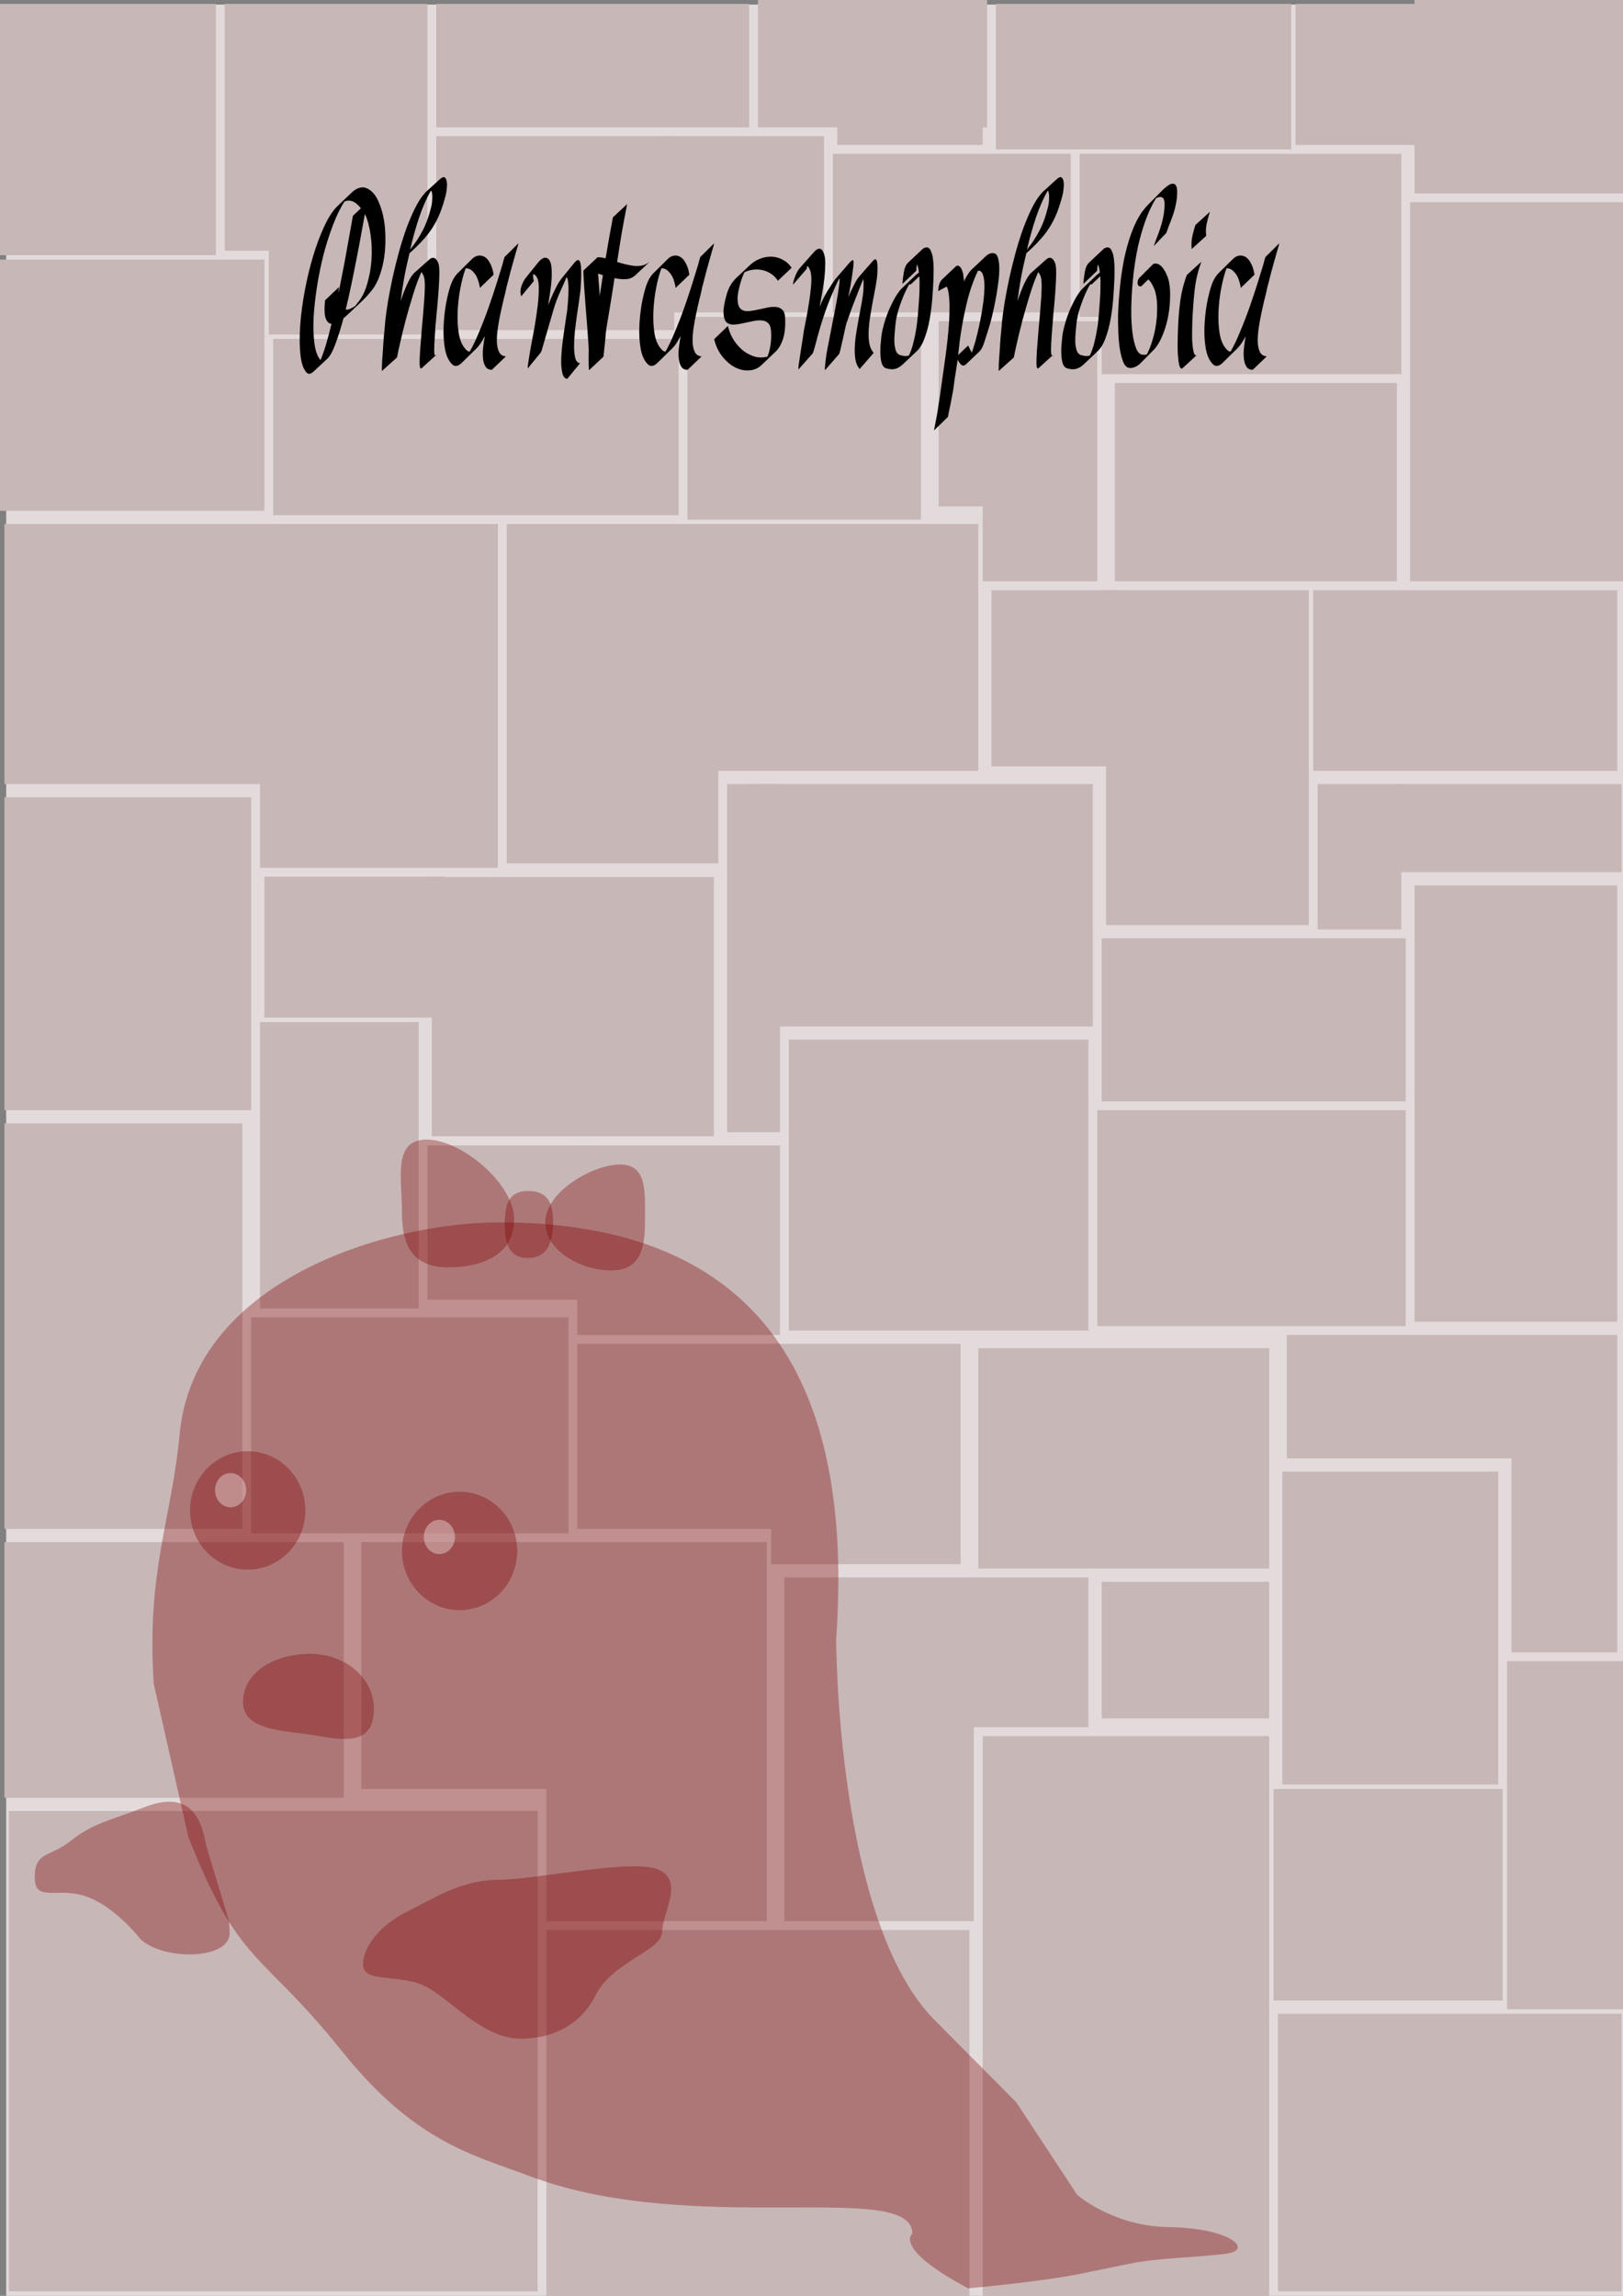 <?xml version="1.0" encoding="UTF-8" standalone="no"?>
<!-- Created with Inkscape (http://www.inkscape.org/) -->

<svg
   xmlns:dc="http://purl.org/dc/elements/1.1/"
   xmlns:cc="http://creativecommons.org/ns#"
   xmlns:rdf="http://www.w3.org/1999/02/22-rdf-syntax-ns#"
   xmlns:svg="http://www.w3.org/2000/svg"
   xmlns="http://www.w3.org/2000/svg"
   xmlns:sodipodi="http://sodipodi.sourceforge.net/DTD/sodipodi-0.dtd"
   xmlns:inkscape="http://www.inkscape.org/namespaces/inkscape"
   width="210mm"
   height="297mm"
   viewBox="0 0 744.094 1052.362"
   id="svg2"
   version="1.1"
   inkscape:version="0.91 r13725"
   sodipodi:docname="tower_start_ghost.svg">
  <rect x="0" y="0" width="744.094" height="1052.362" fill="#808080" stroke="none"/>
  <defs
     id="defs4" />
  <sodipodi:namedview
     id="base"
     pagecolor="#ffffff"
     bordercolor="#666666"
     borderopacity="1.0"
     inkscape:pageopacity="0.0"
     inkscape:pageshadow="2"
     inkscape:zoom="0.7"
     inkscape:cx="215.72895"
     inkscape:cy="828.08203"
     inkscape:document-units="px"
     inkscape:current-layer="layer1"
     showgrid="false"
     inkscape:window-width="1366"
     inkscape:window-height="706"
     inkscape:window-x="-8"
     inkscape:window-y="-8"
     inkscape:window-maximized="1"
     showguides="false" />
  <g
     inkscape:label="Ebene 1"
     inkscape:groupmode="layer"
     id="layer1">
    <g
       id="g4164">
      <rect
         y="2.097"
         x="2.837"
         height="1050.633"
         width="742.898"
         id="rect4136"
         style="opacity:1;fill:#e3dbdb;fill-opacity:1;stroke:none;stroke-width:2.459;stroke-miterlimit:4;stroke-dasharray:none;stroke-opacity:1" />
      <rect
         y="830.129"
         x="4.041"
         height="220.213"
         width="242.437"
         id="rect4138"
         style="opacity:1;fill:#c8b7b7;fill-opacity:1;stroke:none;stroke-width:2.5;stroke-miterlimit:4;stroke-dasharray:none;stroke-opacity:1" />
      <rect
         y="884.677"
         x="250.518"
         height="169.706"
         width="193.949"
         id="rect4140"
         style="opacity:1;fill:#c8b7b7;fill-opacity:1;stroke:none;stroke-width:2.5;stroke-miterlimit:4;stroke-dasharray:none;stroke-opacity:1" />
      <rect
         y="795.783"
         x="450.528"
         height="256.579"
         width="131.32"
         id="rect4142"
         style="opacity:1;fill:#c8b7b7;fill-opacity:1;stroke:none;stroke-width:2.5;stroke-miterlimit:4;stroke-dasharray:none;stroke-opacity:1" />
      <rect
         y="923.063"
         x="585.888"
         height="127.279"
         width="157.584"
         id="rect4144"
         style="opacity:1;fill:#c8b7b7;fill-opacity:1;stroke:none;stroke-width:2.5;stroke-miterlimit:4;stroke-dasharray:none;stroke-opacity:1" />
      <rect
         y="706.89"
         x="2.02"
         height="117.178"
         width="155.563"
         id="rect4146"
         style="opacity:1;fill:#c8b7b7;fill-opacity:1;stroke:none;stroke-width:2.5;stroke-miterlimit:4;stroke-dasharray:none;stroke-opacity:1" />
      <rect
         y="706.89"
         x="165.665"
         height="113.137"
         width="90.914"
         id="rect4148"
         style="opacity:1;fill:#c8b7b7;fill-opacity:1;stroke:none;stroke-width:2.5;stroke-miterlimit:4;stroke-dasharray:none;stroke-opacity:1" />
      <rect
         y="706.89"
         x="250.518"
         height="173.746"
         width="101.015"
         id="rect4150"
         style="opacity:1;fill:#c8b7b7;fill-opacity:1;stroke:none;stroke-width:2.5;stroke-miterlimit:4;stroke-dasharray:none;stroke-opacity:1" />
      <rect
         y="723.052"
         x="359.614"
         height="157.584"
         width="86.873"
         id="rect4152"
         style="opacity:1;fill:#c8b7b7;fill-opacity:1;stroke:none;stroke-width:2.5;stroke-miterlimit:4;stroke-dasharray:none;stroke-opacity:1" />
      <rect
         y="723.052"
         x="444.467"
         height="68.69"
         width="54.548"
         id="rect4154"
         style="opacity:1;fill:#c8b7b7;fill-opacity:1;stroke:none;stroke-width:2.5;stroke-miterlimit:4;stroke-dasharray:none;stroke-opacity:1" />
      <rect
         y="725.073"
         x="505.076"
         height="62.629"
         width="76.772"
         id="rect4156"
         style="opacity:1;fill:#c8b7b7;fill-opacity:1;stroke:none;stroke-width:2.5;stroke-miterlimit:4;stroke-dasharray:none;stroke-opacity:1" />
      <rect
         y="820.027"
         x="583.868"
         height="96.975"
         width="105.056"
         id="rect4158"
         style="opacity:1;fill:#c8b7b7;fill-opacity:1;stroke:none;stroke-width:2.5;stroke-miterlimit:4;stroke-dasharray:none;stroke-opacity:1" />
      <rect
         y="761.438"
         x="690.944"
         height="159.604"
         width="56.569"
         id="rect4160"
         style="opacity:1;fill:#c8b7b7;fill-opacity:1;stroke:none;stroke-width:2.5;stroke-miterlimit:4;stroke-dasharray:none;stroke-opacity:1" />
      <rect
         y="674.565"
         x="587.909"
         height="143.442"
         width="98.995"
         id="rect4162"
         style="opacity:1;fill:#c8b7b7;fill-opacity:1;stroke:none;stroke-width:2.5;stroke-miterlimit:4;stroke-dasharray:none;stroke-opacity:1" />
    </g>
    <rect
       style="opacity:1;fill:#c8b7b7;fill-opacity:1;stroke:none;stroke-width:2.5;stroke-miterlimit:4;stroke-dasharray:none;stroke-opacity:1"
       id="rect4180"
       width="109.096"
       height="185.868"
       x="2.02"
       y="514.961" />
    <rect
       style="opacity:1;fill:#c8b7b7;fill-opacity:1;stroke:none;stroke-width:2.5;stroke-miterlimit:4;stroke-dasharray:none;stroke-opacity:1"
       id="rect4182"
       width="145.462"
       height="98.995"
       x="115.157"
       y="603.854" />
    <rect
       style="opacity:1;fill:#c8b7b7;fill-opacity:1;stroke:none;stroke-width:2.5;stroke-miterlimit:4;stroke-dasharray:none;stroke-opacity:1"
       id="rect4184"
       width="92.934"
       height="84.853"
       x="264.66"
       y="615.976" />
    <rect
       style="opacity:1;fill:#c8b7b7;fill-opacity:1;stroke:none;stroke-width:2.5;stroke-miterlimit:4;stroke-dasharray:none;stroke-opacity:1"
       id="rect4186"
       width="86.873"
       height="101.015"
       x="353.553"
       y="615.976" />
    <rect
       style="opacity:1;fill:#c8b7b7;fill-opacity:1;stroke:none;stroke-width:2.5;stroke-miterlimit:4;stroke-dasharray:none;stroke-opacity:1"
       id="rect4188"
       width="133.34"
       height="101.015"
       x="448.508"
       y="617.997" />
    <rect
       style="opacity:1;fill:#c8b7b7;fill-opacity:1;stroke:none;stroke-width:2.5;stroke-miterlimit:4;stroke-dasharray:none;stroke-opacity:1"
       id="rect4190"
       width="151.523"
       height="56.569"
       x="589.929"
       y="611.936" />
    <rect
       style="opacity:1;fill:#c8b7b7;fill-opacity:1;stroke:none;stroke-width:2.5;stroke-miterlimit:4;stroke-dasharray:none;stroke-opacity:1"
       id="rect4192"
       width="48.487"
       height="90.914"
       x="692.965"
       y="666.484" />
    <rect
       style="opacity:1;fill:#c8b7b7;fill-opacity:1;stroke:none;stroke-width:2.5;stroke-miterlimit:4;stroke-dasharray:none;stroke-opacity:1"
       id="rect4194"
       width="72.731"
       height="131.32"
       x="119.198"
       y="468.494" />
    <rect
       style="opacity:1;fill:#c8b7b7;fill-opacity:1;stroke:none;stroke-width:2.5;stroke-miterlimit:4;stroke-dasharray:none;stroke-opacity:1"
       id="rect4196"
       width="74.751"
       height="70.711"
       x="195.97"
       y="525.063" />
    <rect
       style="opacity:1;fill:#c8b7b7;fill-opacity:1;stroke:none;stroke-width:2.5;stroke-miterlimit:4;stroke-dasharray:none;stroke-opacity:1"
       id="rect4198"
       width="92.934"
       height="86.873"
       x="264.66"
       y="525.063" />
    <rect
       style="opacity:1;fill:#c8b7b7;fill-opacity:1;stroke:none;stroke-width:2.5;stroke-miterlimit:4;stroke-dasharray:none;stroke-opacity:1"
       id="rect4200"
       width="137.381"
       height="133.34"
       x="361.635"
       y="476.575" />
    <rect
       style="opacity:1;fill:#c8b7b7;fill-opacity:1;stroke:none;stroke-width:2.5;stroke-miterlimit:4;stroke-dasharray:none;stroke-opacity:1"
       id="rect4202"
       width="141.421"
       height="98.995"
       x="503.056"
       y="508.9" />
    <rect
       style="opacity:1;fill:#c8b7b7;fill-opacity:1;stroke:none;stroke-width:2.5;stroke-miterlimit:4;stroke-dasharray:none;stroke-opacity:1"
       id="rect4204"
       width="92.934"
       height="200.01"
       x="648.518"
       y="405.865" />
    <rect
       style="opacity:1;fill:#c8b7b7;fill-opacity:1;stroke:none;stroke-width:2.5;stroke-miterlimit:4;stroke-dasharray:none;stroke-opacity:1"
       id="rect4206"
       width="113.137"
       height="143.442"
       x="2.02"
       y="365.458" />
    <rect
       style="opacity:1;fill:#c8b7b7;fill-opacity:1;stroke:none;stroke-width:2.5;stroke-miterlimit:4;stroke-dasharray:none;stroke-opacity:1"
       id="rect4208"
       width="82.833"
       height="64.65"
       x="121.218"
       y="401.824" />
    <rect
       style="opacity:1;fill:#c8b7b7;fill-opacity:1;stroke:none;stroke-width:2.5;stroke-miterlimit:4;stroke-dasharray:none;stroke-opacity:1"
       id="rect4210"
       width="129.3"
       height="118.813"
       x="197.99"
       y="402.016" />
    <rect
       style="opacity:1;fill:#c8b7b7;fill-opacity:1;stroke:none;stroke-width:2.5;stroke-miterlimit:4;stroke-dasharray:none;stroke-opacity:1"
       id="rect4212"
       width="24.244"
       height="159.604"
       x="333.35"
       y="359.398" />
    <rect
       style="opacity:1;fill:#c8b7b7;fill-opacity:1;stroke:none;stroke-width:2.5;stroke-miterlimit:4;stroke-dasharray:none;stroke-opacity:1"
       id="rect4214"
       width="155.563"
       height="111.117"
       x="345.472"
       y="359.398" />
    <rect
       style="opacity:1;fill:#c8b7b7;fill-opacity:1;stroke:none;stroke-width:2.5;stroke-miterlimit:4;stroke-dasharray:none;stroke-opacity:1"
       id="rect4216"
       width="139.401"
       height="74.751"
       x="505.076"
       y="430.108" />
    <rect
       style="opacity:1;fill:#c8b7b7;fill-opacity:1;stroke:none;stroke-width:2.5;stroke-miterlimit:4;stroke-dasharray:none;stroke-opacity:1"
       id="rect4218"
       width="135.36"
       height="119.198"
       x="2.02"
       y="240.2" />
    <rect
       style="opacity:1;fill:#c8b7b7;fill-opacity:1;stroke:none;stroke-width:2.5;stroke-miterlimit:4;stroke-dasharray:none;stroke-opacity:1"
       id="rect4220"
       width="109.096"
       height="157.584"
       x="119.198"
       y="240.2" />
    <rect
       style="opacity:1;fill:#c8b7b7;fill-opacity:1;stroke:none;stroke-width:2.5;stroke-miterlimit:4;stroke-dasharray:none;stroke-opacity:1"
       id="rect4222"
       width="96.975"
       height="155.563"
       x="232.335"
       y="240.2" />
    <rect
       style="opacity:1;fill:#c8b7b7;fill-opacity:1;stroke:none;stroke-width:2.5;stroke-miterlimit:4;stroke-dasharray:none;stroke-opacity:1"
       id="rect4224"
       width="129.3"
       height="113.137"
       x="319.208"
       y="240.2" />
    <rect
       style="opacity:1;fill:#c8b7b7;fill-opacity:1;stroke:none;stroke-width:2.5;stroke-miterlimit:4;stroke-dasharray:none;stroke-opacity:1"
       id="rect4226"
       width="58.589"
       height="80.812"
       x="454.569"
       y="270.504" />
    <rect
       style="opacity:1;fill:#c8b7b7;fill-opacity:1;stroke:none;stroke-width:2.5;stroke-miterlimit:4;stroke-dasharray:none;stroke-opacity:1"
       id="rect4228"
       width="92.934"
       height="153.543"
       x="507.097"
       y="270.504" />
    <rect
       style="opacity:1;fill:#c8b7b7;fill-opacity:1;stroke:none;stroke-width:2.5;stroke-miterlimit:4;stroke-dasharray:none;stroke-opacity:1"
       id="rect4230"
       width="38.386"
       height="66.67"
       x="604.071"
       y="359.398" />
    <rect
       style="opacity:1;fill:#c8b7b7;fill-opacity:1;stroke:none;stroke-width:2.5;stroke-miterlimit:4;stroke-dasharray:none;stroke-opacity:1"
       id="rect4232"
       width="103.036"
       height="40.406"
       x="640.437"
       y="359.398" />
    <rect
       style="opacity:1;fill:#c8b7b7;fill-opacity:1;stroke:none;stroke-width:2.5;stroke-miterlimit:4;stroke-dasharray:none;stroke-opacity:1"
       id="rect4234"
       width="121.218"
       height="115.157"
       x="0"
       y="118.981" />
    <rect
       style="opacity:1;fill:#c8b7b7;fill-opacity:1;stroke:none;stroke-width:2.5;stroke-miterlimit:4;stroke-dasharray:none;stroke-opacity:1"
       id="rect4236"
       width="185.868"
       height="80.812"
       x="125.259"
       y="155.347" />
    <rect
       style="opacity:1;fill:#c8b7b7;fill-opacity:1;stroke:none;stroke-width:2.5;stroke-miterlimit:4;stroke-dasharray:none;stroke-opacity:1"
       id="rect4238"
       width="107.076"
       height="92.934"
       x="315.168"
       y="145.245" />
    <rect
       style="opacity:1;fill:#c8b7b7;fill-opacity:1;stroke:none;stroke-width:2.5;stroke-miterlimit:4;stroke-dasharray:none;stroke-opacity:1"
       id="rect4240"
       width="34.345"
       height="84.853"
       x="430.325"
       y="147.266" />
    <rect
       style="opacity:1;fill:#c8b7b7;fill-opacity:1;stroke:none;stroke-width:2.5;stroke-miterlimit:4;stroke-dasharray:none;stroke-opacity:1"
       id="rect4242"
       width="52.528"
       height="119.198"
       x="450.528"
       y="147.266" />
    <rect
       style="opacity:1;fill:#c8b7b7;fill-opacity:1;stroke:none;stroke-width:2.5;stroke-miterlimit:4;stroke-dasharray:none;stroke-opacity:1"
       id="rect4244"
       width="129.3"
       height="90.914"
       x="511.137"
       y="175.55" />
    <rect
       style="opacity:1;fill:#c8b7b7;fill-opacity:1;stroke:none;stroke-width:2.5;stroke-miterlimit:4;stroke-dasharray:none;stroke-opacity:1"
       id="rect4246"
       width="139.401"
       height="82.833"
       x="602.051"
       y="270.504" />
    <rect
       style="opacity:1;fill:#c8b7b7;fill-opacity:1;stroke:none;stroke-width:2.5;stroke-miterlimit:4;stroke-dasharray:none;stroke-opacity:1"
       id="rect4248"
       width="101.015"
       height="173.746"
       x="646.498"
       y="92.717" />
    <rect
       style="opacity:1;fill:#c8b7b7;fill-opacity:1;stroke:none;stroke-width:2.5;stroke-miterlimit:4;stroke-dasharray:none;stroke-opacity:1"
       id="rect4250"
       width="98.995"
       height="115.157"
       x="-4.024221e-007"
       y="1.804" />
    <rect
       style="opacity:1;fill:#c8b7b7;fill-opacity:1;stroke:none;stroke-width:2.5;stroke-miterlimit:4;stroke-dasharray:none;stroke-opacity:1"
       id="rect4252"
       width="28.284"
       height="113.137"
       x="103.036"
       y="1.804" />
    <rect
       style="opacity:1;fill:#c8b7b7;fill-opacity:1;stroke:none;stroke-width:2.5;stroke-miterlimit:4;stroke-dasharray:none;stroke-opacity:1"
       id="rect4254"
       width="72.731"
       height="151.523"
       x="123.239"
       y="1.804" />
    <rect
       style="opacity:1;fill:#c8b7b7;fill-opacity:1;stroke:none;stroke-width:2.5;stroke-miterlimit:4;stroke-dasharray:none;stroke-opacity:1"
       id="rect4256"
       width="109.096"
       height="88.893"
       x="200.01"
       y="62.413" />
    <rect
       style="opacity:1;fill:#c8b7b7;fill-opacity:1;stroke:none;stroke-width:2.5;stroke-miterlimit:4;stroke-dasharray:none;stroke-opacity:1"
       id="rect4258"
       width="72.731"
       height="80.812"
       x="305.066"
       y="62.413" />
    <rect
       style="opacity:1;fill:#c8b7b7;fill-opacity:1;stroke:none;stroke-width:2.5;stroke-miterlimit:4;stroke-dasharray:none;stroke-opacity:1"
       id="rect4260"
       width="109.096"
       height="72.731"
       x="381.838"
       y="70.494" />
    <rect
       style="opacity:1;fill:#c8b7b7;fill-opacity:1;stroke:none;stroke-width:2.5;stroke-miterlimit:4;stroke-dasharray:none;stroke-opacity:1"
       id="rect4262"
       width="20.203"
       height="74.751"
       x="494.975"
       y="70.494" />
    <rect
       style="opacity:1;fill:#c8b7b7;fill-opacity:1;stroke:none;stroke-width:2.5;stroke-miterlimit:4;stroke-dasharray:none;stroke-opacity:1"
       id="rect4264"
       width="137.381"
       height="101.015"
       x="505.076"
       y="70.494" />
    <rect
       style="opacity:1;fill:#c8b7b7;fill-opacity:1;stroke:none;stroke-width:2.5;stroke-miterlimit:4;stroke-dasharray:none;stroke-opacity:1"
       id="rect4266"
       width="96.975"
       height="88.893"
       x="648.518"
       y="-0.217" />
    <rect
       style="opacity:1;fill:#c8b7b7;fill-opacity:1;stroke:none;stroke-width:2.5;stroke-miterlimit:4;stroke-dasharray:none;stroke-opacity:1"
       id="rect4268"
       width="64.65"
       height="64.65"
       x="593.97"
       y="1.804" />
    <rect
       style="opacity:1;fill:#c8b7b7;fill-opacity:1;stroke:none;stroke-width:2.5;stroke-miterlimit:4;stroke-dasharray:none;stroke-opacity:1"
       id="rect4270"
       width="135.36"
       height="66.67"
       x="456.589"
       y="1.804" />
    <rect
       style="opacity:1;fill:#c8b7b7;fill-opacity:1;stroke:none;stroke-width:2.5;stroke-miterlimit:4;stroke-dasharray:none;stroke-opacity:1"
       id="rect4272"
       width="105.056"
       height="58.589"
       x="347.492"
       y="-0.217" />
    <rect
       style="opacity:1;fill:#c8b7b7;fill-opacity:1;stroke:none;stroke-width:2.5;stroke-miterlimit:4;stroke-dasharray:none;stroke-opacity:1"
       id="rect4274"
       width="66.67"
       height="14.142"
       x="383.858"
       y="52.311" />
    <rect
       style="opacity:1;fill:#c8b7b7;fill-opacity:1;stroke:none;stroke-width:2.5;stroke-miterlimit:4;stroke-dasharray:none;stroke-opacity:1"
       id="rect4276"
       width="143.442"
       height="56.569"
       x="200.01"
       y="1.804" />
    <g
       transform="matrix(0.927,0,0,1.518,-78.606,-105.163)"
       style="font-style:normal;font-weight:normal;font-size:66.51px;line-height:125%;font-family:sans-serif;letter-spacing:0px;word-spacing:0px;fill:#000000;fill-opacity:1;stroke:none;stroke-width:1px;stroke-linecap:butt;stroke-linejoin:miter;stroke-opacity:1"
       id="text4755">
      <path
         d="m 265.271,133.862 q -0.718,2.394 -1.756,5.826 -0.958,3.352 -2.235,7.263 -1.197,3.831 -2.634,7.981 -1.357,4.07 -2.873,7.822 1.038,0.08 2.235,-0.239 1.197,-0.319 2.554,-0.878 0.399,-0.319 0.638,-0.559 0.319,-0.239 0.638,-0.479 3.033,-2.235 4.629,-5.746 1.676,-3.512 2.075,-7.263 0.399,-3.831 -0.479,-7.423 -0.798,-3.671 -2.793,-6.305 z m -10.455,31.207 q -1.995,4.549 -4.07,7.981 -1.995,3.352 -4.07,4.549 l -6.864,3.911 q -0.958,0.559 -1.915,0.638 -0.878,0.08 -1.756,-0.559 -2.155,-1.596 -2.793,-5.347 -0.638,-3.831 -0.08,-8.7 0.559,-4.869 2.235,-10.376 1.676,-5.507 4.15,-10.535 2.474,-5.028 5.587,-9.099 3.113,-4.07 6.545,-6.066 l 6.864,-3.991 q 2.474,-1.437 4.948,-1.596 2.554,-0.16 5.108,1.277 2.155,1.197 3.592,3.432 1.516,2.155 2.315,4.869 0.798,2.634 0.798,5.667 0.08,3.033 -0.638,5.986 -0.718,2.873 -2.235,5.427 -1.437,2.554 -3.831,4.39 -1.038,0.798 -2.315,1.676 -1.197,0.798 -2.554,1.596 l -6.944,3.991 -2.155,1.197 0.08,-0.319 z m -6.066,1.995 q -1.915,-0.08 -2.873,-1.676 -0.958,-1.596 -0.319,-5.427 l 6.864,-3.991 q -0.08,0.479 -0.16,0.878 0,0.399 0,0.798 1.277,-3.911 2.474,-7.662 1.197,-3.831 2.075,-6.944 0.958,-3.192 1.596,-5.427 0.638,-2.315 0.958,-3.192 l 3.911,-2.235 q -0.638,-0.559 -1.516,-1.038 -1.596,-0.958 -3.272,-1.197 -1.676,-0.239 -3.272,0.16 -3.033,2.793 -5.667,7.023 -2.634,4.15 -4.709,8.939 -1.995,4.789 -3.272,9.817 -1.277,4.948 -1.676,9.338 -0.319,4.31 0.399,7.662 0.718,3.352 2.714,4.869 0.08,0.08 0.16,0.16 0.08,0 0.16,0.08 1.437,-2.075 2.793,-4.869 1.357,-2.793 2.634,-6.066 z"
         style="font-style:normal;font-variant:normal;font-weight:normal;font-stretch:normal;font-size:79.812px;font-family:Avocado;-inkscape-font-specification:Avocado"
         id="path4791"
         inkscape:connector-curvature="0" />
      <path
         d="m 287.638,144.637 q 3.432,-2.554 5.986,-5.507 2.634,-2.953 4.39,-7.263 0.239,-0.559 0.399,-1.277 0.16,-0.718 0.16,-1.437 0.08,-0.798 -0.08,-1.357 -0.08,-0.638 -0.559,-0.958 -3.192,3.352 -5.826,8.061 -2.554,4.709 -4.469,9.737 z m 12.85,31.845 0.399,-0.239 q -0.08,0.08 -0.16,0.08 0,0 -0.08,0.08 l -7.183,3.991 q -0.958,0.559 -1.117,-1.038 -0.08,-1.596 0.239,-4.39 0.319,-2.793 0.798,-6.225 0.559,-3.512 0.958,-6.784 0.479,-3.272 0.559,-5.826 0.08,-2.554 -0.559,-3.512 -0.559,-0.798 -1.117,-1.197 -2.155,2.873 -4.15,6.864 -1.995,3.911 -3.671,7.742 -1.596,3.751 -2.714,6.784 -1.117,2.953 -1.357,3.831 -0.16,0.638 -0.319,0.638 l -7.263,3.991 q -0.16,0.08 -0.08,-0.878 0,-0.958 0.16,-2.474 0.16,-1.516 0.399,-3.352 0.16,-1.915 0.399,-3.592 0.239,-1.756 0.479,-3.033 0.16,-1.357 0.239,-1.836 0.479,-2.554 1.357,-5.906 0.958,-3.352 2.235,-7.023 1.357,-3.751 3.033,-7.502 1.676,-3.751 3.671,-7.183 2.075,-3.432 4.31,-6.225 2.315,-2.873 4.869,-4.629 l 0.319,-0.239 7.183,-3.991 q 1.596,-0.878 2.394,-0.559 0.798,0.319 1.038,1.277 0.239,0.878 0,2.075 -0.16,1.117 -0.479,1.915 -1.197,2.873 -2.714,5.268 -1.516,2.315 -3.432,4.23 -1.915,1.915 -4.23,3.512 -2.235,1.596 -4.869,3.113 l -2.714,1.516 q -1.596,3.991 -2.714,7.742 -1.038,3.671 -1.676,6.704 1.676,-3.033 3.432,-5.347 1.836,-2.394 3.512,-3.272 l 7.343,-3.991 q 1.197,-0.638 2.315,-0.399 1.117,0.16 2.075,1.596 0.559,0.958 0.479,3.432 -0.08,2.474 -0.479,5.667 -0.399,3.192 -0.958,6.624 -0.479,3.432 -0.798,6.225 -0.319,2.793 -0.319,4.549 0.08,1.676 0.958,1.437 l 0,-0.239 z"
         style="font-style:normal;font-variant:normal;font-weight:normal;font-stretch:normal;font-size:79.812px;font-family:Avocado;-inkscape-font-specification:Avocado"
         id="path4793"
         inkscape:connector-curvature="0" />
      <path
         d="m 322.151,156.209 q -0.798,-3.033 -2.793,-4.469 -1.915,-1.516 -4.23,-1.437 -0.16,0.16 -0.239,0.399 -0.08,0.239 -0.239,0.399 -1.197,2.075 -2.235,5.427 -1.038,3.352 -1.277,6.864 -0.239,3.512 0.559,6.624 0.878,3.113 3.512,4.789 0.878,0.638 1.915,0.638 2.394,-2.554 4.789,-6.146 2.474,-3.592 4.629,-7.343 2.155,-3.751 3.911,-7.183 1.756,-3.432 2.873,-5.667 0.399,-0.958 0.638,-1.516 0.319,-0.638 0.399,-0.718 l 6.864,-4.15 q 0,0.08 -0.08,0.16 -0.16,0.399 -0.399,0.958 -0.239,0.479 -0.559,1.117 -0.638,1.357 -1.437,3.113 -0.718,1.676 -1.516,3.352 -0.718,1.676 -1.277,3.033 -0.559,1.277 -0.718,1.676 -0.399,1.357 -1.277,3.352 -0.798,1.995 -1.596,4.31 -0.798,2.235 -1.357,4.549 -0.559,2.315 -0.479,4.23 0.16,1.836 1.117,3.033 1.038,1.197 3.352,1.277 l -6.944,4.07 q -1.995,0 -3.033,-0.878 -0.958,-0.878 -1.277,-2.235 -0.319,-1.437 -0.08,-3.192 0.319,-1.836 0.878,-3.831 -2.155,2.554 -4.23,3.751 l -6.944,4.15 q -1.357,0.878 -2.714,1.038 -1.277,0.16 -2.394,-0.559 -2.554,-1.596 -3.432,-4.709 -0.878,-3.113 -0.638,-6.624 0.239,-3.512 1.197,-6.864 1.038,-3.352 2.235,-5.507 1.357,-2.394 3.592,-3.751 l 6.864,-4.15 q 1.516,-0.958 3.192,-1.117 1.756,-0.16 3.272,0.399 1.516,0.559 2.634,1.915 1.197,1.277 1.756,3.432 l -6.784,3.991 z"
         style="font-style:normal;font-variant:normal;font-weight:normal;font-stretch:normal;font-size:79.812px;font-family:Avocado;-inkscape-font-specification:Avocado"
         id="path4795"
         inkscape:connector-curvature="0" />
      <path
         d="m 342.551,158.763 q -0.718,-1.357 0,-2.793 0.718,-1.516 2.075,-2.634 l 6.305,-4.789 q 1.038,-0.798 2.155,-1.197 1.117,-0.399 2.075,-0.16 1.038,0.16 1.676,1.038 0.718,0.878 0.798,2.634 0.16,2.474 -0.399,5.108 -0.559,2.634 -1.357,5.427 1.596,-2.394 3.352,-4.629 1.836,-2.315 3.352,-3.432 l 6.385,-4.789 q 0.958,-0.718 1.676,-0.718 0.798,-0.08 1.197,0.878 0.399,0.878 0.399,2.953 0.08,1.995 -0.399,5.507 -0.16,0.878 -0.638,2.873 -0.479,1.915 -1.038,4.31 -0.559,2.394 -1.038,4.948 -0.399,2.474 -0.399,4.629 0,2.155 0.638,3.592 0.718,1.357 2.315,1.437 l -6.305,4.709 q -1.676,-0.08 -2.315,-1.437 -0.638,-1.357 -0.718,-3.432 0,-2.155 0.399,-4.629 0.479,-2.554 1.038,-4.869 0.559,-2.394 1.038,-4.31 0.559,-1.995 0.638,-2.873 0.638,-4.31 0.479,-6.465 -0.16,-2.155 -0.878,-2.714 -1.357,1.836 -2.714,3.751 -1.357,1.836 -2.315,3.352 -0.798,1.277 -1.995,3.831 -1.197,2.474 -2.394,5.028 -1.197,2.554 -2.155,4.549 -0.878,1.995 -1.197,2.235 l -6.385,4.789 q -0.16,0.08 -0.08,-0.638 l 0.319,-1.357 q 0.638,-2.634 1.516,-5.507 0.958,-2.953 1.756,-5.826 0.798,-2.953 1.357,-5.826 0.559,-2.873 0.479,-5.507 -0.08,-1.915 -0.878,-2.714 -0.718,-0.878 -1.836,-1.038 -0.239,1.117 0.319,2.075 l -6.305,4.629 z"
         style="font-style:normal;font-variant:normal;font-weight:normal;font-stretch:normal;font-size:79.812px;font-family:Avocado;-inkscape-font-specification:Avocado"
         id="path4797"
         inkscape:connector-curvature="0" />
      <path
         d="m 394.954,130.909 q -1.357,4.23 -2.634,8.62 -1.197,4.31 -2.315,8.859 2.155,0.399 4.31,0.718 2.155,0.319 4.23,0.479 2.155,0.08 4.07,-0.16 1.915,-0.319 3.512,-1.117 l -6.944,3.991 q -2.075,1.197 -4.789,1.277 -2.714,0.08 -5.667,-0.319 -0.878,3.592 -1.836,7.103 -0.958,3.432 -1.836,6.784 -0.319,1.038 -0.638,2.714 -0.239,1.596 -0.479,3.192 -0.239,1.596 -0.479,2.793 -0.16,1.117 -0.319,1.197 l -6.944,3.991 q -0.16,0.08 -0.239,-1.277 -0.08,-1.357 0,-4.948 0,-0.638 -0.239,-2.634 -0.239,-2.075 -0.559,-4.709 -0.319,-2.634 -0.718,-5.507 -0.319,-2.873 -0.638,-5.268 -0.239,-2.474 -0.399,-4.07 -0.16,-1.596 0,-1.676 l 6.944,-3.991 q 0.878,0 1.836,0.08 1.038,0.08 2.155,0.239 1.756,-6.545 3.592,-12.371 l 7.023,-3.991 z m -14.366,20.991 q 0.16,1.437 0.399,3.192 0.239,1.676 0.399,3.512 0.399,-1.596 0.798,-3.113 0.399,-1.516 0.798,-3.113 l -2.394,-0.479 z"
         style="font-style:normal;font-variant:normal;font-weight:normal;font-stretch:normal;font-size:79.812px;font-family:Avocado;-inkscape-font-specification:Avocado"
         id="path4799"
         inkscape:connector-curvature="0" />
      <path
         d="m 418.954,156.209 q -0.798,-3.033 -2.793,-4.469 -1.915,-1.516 -4.23,-1.437 -0.16,0.16 -0.239,0.399 -0.08,0.239 -0.239,0.399 -1.197,2.075 -2.235,5.427 -1.038,3.352 -1.277,6.864 -0.239,3.512 0.559,6.624 0.878,3.113 3.512,4.789 0.878,0.638 1.915,0.638 2.394,-2.554 4.789,-6.146 2.474,-3.592 4.629,-7.343 2.155,-3.751 3.911,-7.183 1.756,-3.432 2.873,-5.667 0.399,-0.958 0.638,-1.516 0.319,-0.638 0.399,-0.718 l 6.864,-4.15 q 0,0.08 -0.08,0.16 -0.16,0.399 -0.399,0.958 -0.239,0.479 -0.559,1.117 -0.638,1.357 -1.437,3.113 -0.718,1.676 -1.516,3.352 -0.718,1.676 -1.277,3.033 -0.559,1.277 -0.718,1.676 -0.399,1.357 -1.277,3.352 -0.798,1.995 -1.596,4.31 -0.798,2.235 -1.357,4.549 -0.559,2.315 -0.479,4.23 0.16,1.836 1.117,3.033 1.038,1.197 3.352,1.277 l -6.944,4.07 q -1.995,0 -3.033,-0.878 -0.958,-0.878 -1.277,-2.235 -0.319,-1.437 -0.08,-3.192 0.319,-1.836 0.878,-3.831 -2.155,2.554 -4.23,3.751 l -6.944,4.15 q -1.357,0.878 -2.714,1.038 -1.277,0.16 -2.394,-0.559 -2.554,-1.596 -3.432,-4.709 -0.878,-3.113 -0.638,-6.624 0.239,-3.512 1.197,-6.864 1.038,-3.352 2.235,-5.507 1.357,-2.394 3.592,-3.751 l 6.864,-4.15 q 1.516,-0.958 3.192,-1.117 1.756,-0.16 3.272,0.399 1.516,0.559 2.634,1.915 1.197,1.277 1.756,3.432 l -6.784,3.991 z"
         style="font-style:normal;font-variant:normal;font-weight:normal;font-stretch:normal;font-size:79.812px;font-family:Avocado;-inkscape-font-specification:Avocado"
         id="path4801"
         inkscape:connector-curvature="0" />
      <path
         d="m 469.524,154.054 q -1.357,-1.277 -3.352,-2.075 -1.915,-0.798 -4.15,-1.117 -2.235,-0.319 -4.549,-0.16 -2.315,0.16 -4.469,0.798 -0.878,1.038 -1.516,2.235 -1.836,3.592 -1.915,5.587 0,1.995 1.117,2.953 1.197,0.878 3.272,0.958 2.075,0 4.549,-0.319 2.474,-0.319 4.948,-0.638 2.554,-0.399 4.629,-0.319 2.155,0 3.512,0.798 1.437,0.718 1.516,2.714 0.239,3.831 -1.117,6.225 -1.277,2.394 -3.592,3.751 l -6.864,3.991 q -2.714,1.596 -6.305,1.676 -3.592,0.16 -7.023,-0.958 -3.432,-1.117 -6.225,-3.272 -2.793,-2.155 -3.991,-5.188 l 6.784,-3.991 q 0.958,2.474 3.113,4.469 2.155,1.915 4.869,3.192 2.793,1.197 5.746,1.676 3.033,0.399 5.826,-0.08 0.958,-1.357 1.437,-3.192 0.559,-1.836 0.399,-4.23 -0.16,-1.995 -1.516,-2.714 -1.357,-0.798 -3.512,-0.798 -2.075,-0.08 -4.629,0.319 -2.554,0.319 -5.028,0.638 -2.394,0.319 -4.469,0.319 -2.075,-0.08 -3.272,-0.958 -1.117,-0.958 -1.117,-2.953 0,-1.995 1.756,-5.587 0.718,-1.437 1.836,-2.554 1.197,-1.117 2.634,-1.995 l 6.944,-3.991 q 2.315,-1.277 5.108,-1.915 2.873,-0.638 5.667,-0.559 2.873,0.08 5.427,0.958 2.554,0.798 4.31,2.394 l -6.784,3.911 z"
         style="font-style:normal;font-variant:normal;font-weight:normal;font-stretch:normal;font-size:79.812px;font-family:Avocado;-inkscape-font-specification:Avocado"
         id="path4803"
         inkscape:connector-curvature="0" />
      <path
         d="m 476.98,155.252 q 0.16,-1.197 1.197,-2.714 1.038,-1.596 2.394,-2.474 l 6.944,-4.789 q 1.277,-0.878 2.554,-0.878 1.277,-0.08 2.235,1.516 0.718,1.117 0.638,3.033 0,1.915 -0.399,4.15 -0.399,2.155 -1.117,4.549 -0.638,2.315 -1.277,4.31 0.958,-1.516 2.394,-3.192 0.16,-0.239 0.798,-0.878 0.638,-0.718 1.516,-1.516 0.878,-0.878 1.756,-1.676 0.958,-0.878 1.756,-1.437 l 6.864,-4.869 q 0.958,-0.559 1.357,-0.559 0.399,0 0.319,0.958 0,0.878 -0.399,2.474 -0.319,1.516 -0.878,3.592 -0.559,1.995 -1.277,4.15 1.437,-2.075 2.793,-3.671 1.357,-1.676 2.474,-2.474 l 6.864,-4.789 q 1.277,-0.878 1.836,-0.16 0.638,0.718 0.399,3.751 -0.16,1.756 -0.798,3.911 -0.638,2.075 -1.357,4.39 -0.718,2.315 -1.357,4.709 -0.638,2.315 -0.798,4.469 -0.16,2.075 0.319,3.831 0.559,1.756 2.155,2.873 l -6.944,4.869 q -1.596,-1.117 -2.075,-2.873 -0.479,-1.756 -0.319,-3.831 0.16,-2.155 0.798,-4.469 0.638,-2.394 1.357,-4.709 0.718,-2.315 1.357,-4.469 0.638,-2.155 0.798,-3.831 0.16,-2.235 -0.08,-3.033 -1.437,2.075 -2.873,4.39 -1.437,2.235 -2.634,4.15 -1.117,1.915 -1.915,3.272 -0.798,1.357 -0.878,1.516 -0.319,0.638 -0.878,2.155 -0.479,1.516 -1.117,3.113 -0.559,1.516 -1.038,2.793 -0.479,1.197 -0.718,1.357 l -6.864,4.789 q -0.16,0.08 -0.08,-0.718 0.08,-0.798 0.479,-2.873 0.16,-0.878 0.718,-2.714 0.638,-1.915 1.357,-4.23 0.798,-2.394 1.596,-5.028 0.878,-2.634 1.596,-5.028 0.718,-2.394 1.117,-4.31 0.479,-1.915 0.399,-2.793 -0.239,0.16 -0.399,0.319 -0.08,0.16 -0.239,0.239 -3.592,4.549 -6.385,9.338 -2.714,4.789 -4.869,9.977 -1.117,2.554 -1.437,2.793 l -6.944,4.789 q -0.239,0.16 0,-1.197 0.319,-1.437 0.798,-3.272 0.479,-1.836 0.878,-3.432 0.479,-1.676 0.479,-1.915 0.319,-1.676 1.277,-4.469 0.958,-2.793 1.676,-5.746 0.798,-3.033 1.117,-5.746 0.319,-2.714 -0.559,-4.15 -0.559,-0.878 -1.357,-1.277 -0.16,0.239 -0.239,0.479 0,0.239 -0.08,0.399 l -6.784,4.789 z"
         style="font-style:normal;font-variant:normal;font-weight:normal;font-stretch:normal;font-size:79.812px;font-family:Avocado;-inkscape-font-specification:Avocado"
         id="path4805"
         inkscape:connector-curvature="0" />
      <path
         d="m 535.183,155.172 q -0.16,0 -0.319,0 -0.16,-0.08 -0.319,-0.08 -1.357,1.357 -2.554,3.033 -1.117,1.596 -2.075,3.272 -0.878,1.596 -1.516,3.113 -0.559,1.516 -0.718,2.634 -0.16,1.117 -0.399,2.634 -0.239,1.516 -0.16,2.953 0.16,1.437 0.798,2.554 0.718,1.038 2.394,1.277 1.117,0.16 2.075,0.239 1.038,0 1.915,-0.16 1.516,-1.915 2.394,-4.31 0.958,-2.394 1.516,-4.948 0.559,-2.554 0.798,-5.028 0.319,-2.474 0.479,-4.469 0.08,-0.878 0.08,-2.315 0.08,-1.437 -0.08,-2.873 l -4.31,2.474 z m 3.113,-6.146 q -0.16,0.559 -0.239,1.038 0,0.479 -0.08,0.958 l -6.864,3.991 q 0.16,-1.596 0.718,-3.592 0.559,-1.995 2.155,-2.873 l 6.944,-3.991 q 0.638,-0.399 1.756,-0.559 1.676,-0.16 2.474,1.038 0.878,1.117 1.117,2.714 0.319,1.596 0.239,3.352 0,1.756 -0.08,2.793 -0.16,2.394 -0.559,5.587 -0.399,3.113 -1.277,6.146 -0.878,3.033 -2.474,5.667 -1.516,2.634 -3.991,4.07 l -6.944,3.991 q -1.516,0.878 -3.432,1.277 -1.915,0.319 -4.39,-0.08 -1.596,-0.239 -2.315,-1.277 -0.638,-1.117 -0.798,-2.554 -0.16,-1.437 0,-2.953 0.239,-1.516 0.399,-2.634 0.239,-1.516 1.197,-3.671 0.958,-2.155 2.394,-4.31 1.516,-2.155 3.272,-4.07 1.836,-1.915 3.671,-2.953 l 6.864,-3.991 q 0.319,-0.16 0.559,-0.239 0.319,-0.16 0.638,-0.319 -0.239,-1.676 -1.038,-2.554 l 0.08,0 z"
         style="font-style:normal;font-variant:normal;font-weight:normal;font-stretch:normal;font-size:79.812px;font-family:Avocado;-inkscape-font-specification:Avocado"
         id="path4807"
         inkscape:connector-curvature="0" />
      <path
         d="m 548.85,157.167 q 0,-1.117 0.479,-1.995 0.479,-0.958 1.277,-1.437 l 6.864,-3.991 q 0.878,-0.479 1.756,-0.08 0.958,0.319 1.756,1.915 0.239,0.479 0.319,1.197 0.16,0.638 0.319,1.516 0.16,-0.16 0.16,-0.319 0.08,-0.16 0.239,-0.319 0.718,-0.878 1.516,-1.596 0.798,-0.798 1.756,-1.357 l 6.944,-3.991 q 0.878,-0.559 1.915,-0.798 1.117,-0.319 2.235,-0.16 1.516,0.16 2.075,1.596 0.638,1.437 0.559,3.592 -0.08,2.075 -0.718,4.629 -0.559,2.554 -1.357,4.948 -0.718,2.315 -1.516,4.23 -0.718,1.836 -1.117,2.634 -1.357,2.634 -2.554,4.948 -1.117,2.235 -2.474,3.033 l -6.864,3.991 q -0.878,0.479 -1.836,0.239 -0.958,-0.319 -2.155,-1.676 -0.399,1.676 -0.798,3.192 -0.399,1.596 -0.798,3.113 -0.16,0.958 -0.319,1.596 -0.239,1.117 -0.718,2.634 -0.479,1.596 -0.958,3.033 -0.479,1.516 -0.878,2.554 -0.319,1.117 -0.319,1.117 l -6.864,4.07 q -0.08,0.08 0.16,-0.638 0.16,-0.638 0.718,-2.315 0.399,-1.117 0.878,-2.953 0.399,-1.756 1.038,-4.07 0.878,-3.671 1.676,-7.343 0.878,-3.592 1.676,-7.423 0.559,-2.873 0.958,-5.507 0.399,-2.714 0.479,-5.028 0.16,-2.394 -0.08,-4.15 -0.16,-1.836 -0.638,-2.953 -0.239,-0.559 -0.638,-1.038 l -4.15,1.357 z m 16.601,18.596 q 0.399,-0.798 0.798,-1.516 0.399,-0.798 0.798,-1.596 0.399,-0.798 1.117,-2.634 0.798,-1.915 1.516,-4.23 0.798,-2.394 1.357,-4.948 0.559,-2.554 0.638,-4.629 0.08,-2.155 -0.559,-3.592 -0.559,-1.437 -2.075,-1.596 l -0.559,0 q -3.352,4.31 -5.347,9.258 -1.995,4.948 -3.272,10.216 -0.399,1.516 -0.638,3.033 -0.239,1.437 -0.559,2.953 l 4.948,-2.873 q 0.878,1.197 1.836,2.155 z"
         style="font-style:normal;font-variant:normal;font-weight:normal;font-stretch:normal;font-size:79.812px;font-family:Avocado;-inkscape-font-specification:Avocado"
         id="path4809"
         inkscape:connector-curvature="0" />
      <path
         d="m 592.702,144.637 q 3.432,-2.554 5.986,-5.507 2.634,-2.953 4.39,-7.263 0.239,-0.559 0.399,-1.277 0.16,-0.718 0.16,-1.437 0.08,-0.798 -0.08,-1.357 -0.08,-0.638 -0.559,-0.958 -3.192,3.352 -5.826,8.061 -2.554,4.709 -4.469,9.737 z m 12.85,31.845 0.399,-0.239 q -0.08,0.08 -0.16,0.08 0,0 -0.08,0.08 l -7.183,3.991 q -0.958,0.559 -1.117,-1.038 -0.08,-1.596 0.239,-4.39 0.319,-2.793 0.798,-6.225 0.559,-3.512 0.958,-6.784 0.479,-3.272 0.559,-5.826 0.08,-2.554 -0.559,-3.512 -0.559,-0.798 -1.117,-1.197 -2.155,2.873 -4.15,6.864 -1.995,3.911 -3.671,7.742 -1.596,3.751 -2.714,6.784 -1.117,2.953 -1.357,3.831 -0.16,0.638 -0.319,0.638 l -7.263,3.991 q -0.16,0.08 -0.08,-0.878 0,-0.958 0.16,-2.474 0.16,-1.516 0.399,-3.352 0.16,-1.915 0.399,-3.592 0.239,-1.756 0.479,-3.033 0.16,-1.357 0.239,-1.836 0.479,-2.554 1.357,-5.906 0.958,-3.352 2.235,-7.023 1.357,-3.751 3.033,-7.502 1.676,-3.751 3.671,-7.183 2.075,-3.432 4.31,-6.225 2.315,-2.873 4.869,-4.629 l 0.319,-0.239 7.183,-3.991 q 1.596,-0.878 2.394,-0.559 0.798,0.319 1.038,1.277 0.239,0.878 0,2.075 -0.16,1.117 -0.479,1.915 -1.197,2.873 -2.714,5.268 -1.516,2.315 -3.432,4.23 -1.915,1.915 -4.23,3.512 -2.235,1.596 -4.869,3.113 l -2.714,1.516 q -1.596,3.991 -2.714,7.742 -1.038,3.671 -1.676,6.704 1.676,-3.033 3.432,-5.347 1.836,-2.394 3.512,-3.272 l 7.343,-3.991 q 1.197,-0.638 2.315,-0.399 1.117,0.16 2.075,1.596 0.559,0.958 0.479,3.432 -0.08,2.474 -0.479,5.667 -0.399,3.192 -0.958,6.624 -0.479,3.432 -0.798,6.225 -0.319,2.793 -0.319,4.549 0.08,1.676 0.958,1.437 l 0,-0.239 z"
         style="font-style:normal;font-variant:normal;font-weight:normal;font-stretch:normal;font-size:79.812px;font-family:Avocado;-inkscape-font-specification:Avocado"
         id="path4811"
         inkscape:connector-curvature="0" />
      <path
         d="m 624.66,155.172 q -0.16,0 -0.319,0 -0.16,-0.08 -0.319,-0.08 -1.357,1.357 -2.554,3.033 -1.117,1.596 -2.075,3.272 -0.878,1.596 -1.516,3.113 -0.559,1.516 -0.718,2.634 -0.16,1.117 -0.399,2.634 -0.239,1.516 -0.16,2.953 0.16,1.437 0.798,2.554 0.718,1.038 2.394,1.277 1.117,0.16 2.075,0.239 1.038,0 1.915,-0.16 1.516,-1.915 2.394,-4.31 0.958,-2.394 1.516,-4.948 0.559,-2.554 0.798,-5.028 0.319,-2.474 0.479,-4.469 0.08,-0.878 0.08,-2.315 0.08,-1.437 -0.08,-2.873 l -4.31,2.474 z m 3.113,-6.146 q -0.16,0.559 -0.239,1.038 0,0.479 -0.08,0.958 l -6.864,3.991 q 0.16,-1.596 0.718,-3.592 0.559,-1.995 2.155,-2.873 l 6.944,-3.991 q 0.638,-0.399 1.756,-0.559 1.676,-0.16 2.474,1.038 0.878,1.117 1.117,2.714 0.319,1.596 0.239,3.352 0,1.756 -0.08,2.793 -0.16,2.394 -0.559,5.587 -0.399,3.113 -1.277,6.146 -0.878,3.033 -2.474,5.667 -1.516,2.634 -3.991,4.07 l -6.944,3.991 q -1.516,0.878 -3.432,1.277 -1.915,0.319 -4.39,-0.08 -1.596,-0.239 -2.315,-1.277 -0.638,-1.117 -0.798,-2.554 -0.16,-1.437 0,-2.953 0.239,-1.516 0.399,-2.634 0.239,-1.516 1.197,-3.671 0.958,-2.155 2.394,-4.31 1.516,-2.155 3.272,-4.07 1.836,-1.915 3.671,-2.953 l 6.864,-3.991 q 0.319,-0.16 0.559,-0.239 0.319,-0.16 0.638,-0.319 -0.239,-1.676 -1.038,-2.554 l 0.08,0 z"
         style="font-style:normal;font-variant:normal;font-weight:normal;font-stretch:normal;font-size:79.812px;font-family:Avocado;-inkscape-font-specification:Avocado"
         id="path4813"
         inkscape:connector-curvature="0" />
      <path
         d="m 655.407,143.599 q 0.798,-1.437 1.676,-2.793 0.958,-1.437 1.676,-2.873 0.798,-1.437 1.277,-2.953 0.559,-1.596 0.718,-3.352 0.16,-2.394 -1.117,-2.714 -1.277,-0.399 -3.113,0.239 -0.08,0.08 -0.08,0.08 -2.953,2.953 -5.108,6.624 -2.155,3.671 -3.671,7.742 -1.437,4.07 -2.235,8.3 -0.798,4.23 -1.038,8.38 -0.16,1.756 -0.08,4.469 0.08,2.714 0.638,5.268 0.559,2.554 1.756,4.469 1.197,1.836 3.272,1.915 0.559,0 1.038,0 0.479,0 0.958,-0.08 1.596,-1.836 2.714,-4.15 1.197,-2.315 1.756,-4.709 0.638,-2.474 0.638,-4.869 0.08,-2.474 -0.638,-4.469 -0.399,-1.277 -1.437,-2.474 -0.958,-1.277 -2.315,-1.995 l -3.432,2.075 q -1.676,0.16 -1.836,-0.878 -0.08,-1.038 0.878,-1.676 l 6.545,-3.991 q 0.479,-0.319 1.117,-0.319 1.038,-0.08 2.155,0.319 1.117,0.399 1.995,1.197 0.958,0.798 1.676,1.836 0.718,0.958 1.117,1.995 0.798,2.394 0.559,5.427 -0.16,3.033 -1.197,5.986 -1.038,2.873 -2.873,5.427 -1.756,2.474 -4.07,3.911 l -6.465,3.991 q -2.554,1.516 -5.347,1.437 -2.075,-0.08 -3.272,-1.915 -1.197,-1.915 -1.756,-4.469 -0.559,-2.634 -0.638,-5.268 -0.16,-2.714 -0.08,-4.549 0.239,-4.07 0.958,-8.38 0.718,-4.39 2.075,-8.46 1.437,-4.15 3.592,-7.742 2.155,-3.671 5.268,-6.385 0.479,-0.399 1.357,-1.038 0.958,-0.718 2.155,-1.437 l 6.465,-3.991 q 1.277,-0.798 2.634,-1.357 1.357,-0.638 2.394,-0.638 1.117,-0.08 1.756,0.559 0.638,0.638 0.559,2.394 -0.08,1.676 -0.638,3.272 -0.479,1.516 -1.277,2.953 -0.798,1.437 -1.756,2.873 -0.878,1.357 -1.676,2.793 l -6.225,3.991 z"
         style="font-style:normal;font-variant:normal;font-weight:normal;font-stretch:normal;font-size:79.812px;font-family:Avocado;-inkscape-font-specification:Avocado"
         id="path4815"
         inkscape:connector-curvature="0" />
      <path
         d="m 678.966,148.308 q -2.554,4.15 -3.352,8.7 -0.798,4.469 -1.117,9.258 0,0.559 -0.08,2.315 -0.08,1.676 0,3.512 0.16,1.836 0.638,3.272 0.479,1.357 1.516,1.197 l -7.103,3.991 q -1.038,0.16 -1.516,-1.197 -0.479,-1.437 -0.638,-3.272 -0.16,-1.836 -0.08,-3.512 0.08,-1.756 0.08,-2.315 0.16,-4.789 1.038,-9.258 0.878,-4.549 3.432,-8.7 l 7.183,-3.991 z m 4.23,-15.085 q -0.958,1.756 -1.596,3.592 -0.638,1.836 -0.239,3.671 l -7.183,3.991 q -0.319,-1.836 0.239,-3.671 0.638,-1.836 1.596,-3.592 l 7.183,-3.991 z"
         style="font-style:normal;font-variant:normal;font-weight:normal;font-stretch:normal;font-size:79.812px;font-family:Avocado;-inkscape-font-specification:Avocado"
         id="path4817"
         inkscape:connector-curvature="0" />
      <path
         d="m 698.453,156.209 q -0.798,-3.033 -2.793,-4.469 -1.915,-1.516 -4.23,-1.437 -0.16,0.16 -0.239,0.399 -0.08,0.239 -0.239,0.399 -1.197,2.075 -2.235,5.427 -1.038,3.352 -1.277,6.864 -0.239,3.512 0.559,6.624 0.878,3.113 3.512,4.789 0.878,0.638 1.915,0.638 2.394,-2.554 4.789,-6.146 2.474,-3.592 4.629,-7.343 2.155,-3.751 3.911,-7.183 1.756,-3.432 2.873,-5.667 0.399,-0.958 0.638,-1.516 0.319,-0.638 0.399,-0.718 l 6.864,-4.15 q 0,0.08 -0.08,0.16 -0.16,0.399 -0.399,0.958 -0.239,0.479 -0.559,1.117 -0.638,1.357 -1.437,3.113 -0.718,1.676 -1.516,3.352 -0.718,1.676 -1.277,3.033 -0.559,1.277 -0.718,1.676 -0.399,1.357 -1.277,3.352 -0.798,1.995 -1.596,4.31 -0.798,2.235 -1.357,4.549 -0.559,2.315 -0.479,4.23 0.16,1.836 1.117,3.033 1.038,1.197 3.352,1.277 l -6.944,4.07 q -1.995,0 -3.033,-0.878 -0.958,-0.878 -1.277,-2.235 -0.319,-1.437 -0.08,-3.192 0.319,-1.836 0.878,-3.831 -2.155,2.554 -4.23,3.751 l -6.944,4.15 q -1.357,0.878 -2.714,1.038 -1.277,0.16 -2.394,-0.559 -2.554,-1.596 -3.432,-4.709 -0.878,-3.113 -0.638,-6.624 0.239,-3.512 1.197,-6.864 1.038,-3.352 2.235,-5.507 1.357,-2.394 3.592,-3.751 l 6.864,-4.15 q 1.516,-0.958 3.192,-1.117 1.756,-0.16 3.272,0.399 1.516,0.559 2.634,1.915 1.197,1.277 1.756,3.432 l -6.784,3.991 z"
         style="font-style:normal;font-variant:normal;font-weight:normal;font-stretch:normal;font-size:79.812px;font-family:Avocado;-inkscape-font-specification:Avocado"
         id="path4819"
         inkscape:connector-curvature="0" />
    </g>
    <g
       id="g4875"
       transform="translate(-150,251.429)">
      <path
         sodipodi:nodetypes="ssccssssssssccsss"
         inkscape:connector-curvature="0"
         id="path4837"
         d="m 533.361,499.809 c -0.025,0.355 0.061,129.394 45.231,174.844 l 37.343,37.574 27.889,42.375 c 0,0 16.334,14.452 41.98,14.849 29.034,0.449 38.877,10.582 26.354,12.19 -13.762,1.768 -31.032,1.847 -44.407,4.596 l -21.743,4.47 c -18.713,3.847 -52.137,6.794 -52.137,6.794 -34.704,-18.484 -25.613,-25.05 -25.613,-25.05 0.269,-25.154 -100.162,1.93 -175.295,-26.342 -25.92,-9.753 -52.629,-15.42 -86.288,-57.428 -37.356,-46.622 -46.556,-38.144 -70.3,-97.961 L 220.503,520.493 c -3.468,-51.617 8.182,-75.323 11.846,-114.453 6.663,-71.155 95.969,-97.149 146.458,-97.149 100.978,0 164.406,51.741 154.553,190.919 z"
         style="opacity:0.35;fill:#800000;fill-opacity:1;stroke:none;stroke-width:2.5;stroke-miterlimit:4;stroke-dasharray:none;stroke-opacity:1" />
      <path
         sodipodi:nodetypes="csssssssc"
         inkscape:connector-curvature="0"
         id="path4840"
         d="m 255.049,629.353 0.236,5.021 c 0.587,12.462 -29.991,13.179 -40.837,3.132 0,0 -11.242,-14.688 -24.626,-19.518 -13.385,-4.83 -23.912,3.056 -23.912,-8.939 -1e-5,-11.995 7.053,-8.978 16.742,-16.838 9.688,-7.86 19.679,-9.829 33.449,-15.212 21.927,-8.571 26.445,6.303 28.419,17.538 z"
         style="opacity:0.35;fill:#800000;fill-opacity:1;stroke:none;stroke-width:2.5;stroke-miterlimit:4;stroke-dasharray:none;stroke-opacity:1" />
      <ellipse
         ry="27.143"
         rx="26.429"
         cy="440.934"
         cx="263.571"
         id="path4845"
         style="opacity:0.35;fill:#800000;fill-opacity:1;stroke:none;stroke-width:2.5;stroke-miterlimit:4;stroke-dasharray:none;stroke-opacity:1" />
      <ellipse
         style="opacity:0.35;fill:#800000;fill-opacity:1;stroke:none;stroke-width:2.5;stroke-miterlimit:4;stroke-dasharray:none;stroke-opacity:1"
         id="ellipse4847"
         cx="360.714"
         cy="459.505"
         rx="26.429"
         ry="27.143" />
      <ellipse
         ry="7.857"
         rx="7.143"
         cy="431.648"
         cx="255.714"
         id="path4849"
         style="opacity:0.35;fill:#ffffff;fill-opacity:1;stroke:none;stroke-width:2.5;stroke-miterlimit:4;stroke-dasharray:none;stroke-opacity:1" />
      <ellipse
         style="opacity:0.35;fill:#ffffff;fill-opacity:1;stroke:none;stroke-width:2.5;stroke-miterlimit:4;stroke-dasharray:none;stroke-opacity:1"
         id="ellipse4851"
         cx="351.429"
         cy="453.076"
         rx="7.143"
         ry="7.857" />
      <path
         sodipodi:nodetypes="sssss"
         inkscape:connector-curvature="0"
         id="path4853"
         d="m 321.429,531.648 c 0,13.807 -8.381,15.797 -24.286,12.857 -15.46,-2.857 -35.714,-1.907 -35.714,-15.714 0,-13.807 14.54,-22.143 30.714,-22.143 16.174,0 29.286,11.193 29.286,25 z"
         style="opacity:0.35;fill:#800000;fill-opacity:1;stroke:none;stroke-width:2.5;stroke-miterlimit:4;stroke-dasharray:none;stroke-opacity:1" />
      <path
         sodipodi:nodetypes="sssssssss"
         inkscape:connector-curvature="0"
         id="path4856"
         d="m 453.571,634.148 c 0,8.58 -22.75,13.491 -30.553,29.114 -5.67,11.351 -17.089,19.815 -34.447,19.815 -17.358,0 -32.358,-18.478 -43.732,-24.101 -11.375,-5.623 -28.41,-1.248 -28.41,-9.828 0,-8.58 8.464,-18.491 19.839,-24.114 11.375,-5.623 24.946,-14.815 42.304,-14.815 17.358,0 62.358,-10.094 73.732,-4.471 11.375,5.623 1.268,19.819 1.268,28.399 z"
         style="opacity:0.35;fill:#800000;fill-opacity:1;stroke:none;stroke-width:2.5;stroke-miterlimit:4;stroke-dasharray:none;stroke-opacity:1" />
      <g
         transform="translate(0,-22.857)"
         id="g4870">
        <path
           style="opacity:0.35;fill:#800000;fill-opacity:1;stroke:none;stroke-width:2.5;stroke-miterlimit:4;stroke-dasharray:none;stroke-opacity:1"
           d="m 385.714,330.219 c 0,16.174 -14.22,22.143 -30,22.143 -15.78,0 -21.429,-8.826 -21.429,-25 -10e-6,-16.174 -4.351,-33.571 11.429,-33.571 15.78,0 40,20.255 40,36.429 z"
           id="path4861"
           inkscape:connector-curvature="0"
           sodipodi:nodetypes="sssss" />
        <path
           style="opacity:0.35;fill:#800000;fill-opacity:1;stroke:none;stroke-width:2.5;stroke-miterlimit:4;stroke-dasharray:none;stroke-opacity:1"
           d="m 403.571,331.648 c 0,8.679 -2.355,16.429 -11.429,16.429 -9.073,0 -10.714,-7.036 -10.714,-15.714 -1e-5,-8.679 1.641,-15 10.714,-15 9.073,-10e-6 11.429,5.607 11.429,14.286 z"
           id="path4863"
           inkscape:connector-curvature="0"
           sodipodi:nodetypes="sssss" />
        <path
           style="opacity:0.35;fill:#800000;fill-opacity:1;stroke:none;stroke-width:2.5;stroke-miterlimit:4;stroke-dasharray:none;stroke-opacity:1"
           d="m 445.714,331.648 c 0,13.807 -3.091,22.143 -15.714,22.143 -12.624,0 -30,-8.336 -30,-22.143 0,-13.807 21.662,-26.429 34.286,-26.429 12.624,0 11.429,12.621 11.429,26.429 z"
           id="path4865"
           inkscape:connector-curvature="0"
           sodipodi:nodetypes="sssss" />
      </g>
    </g>
  </g>
</svg>
